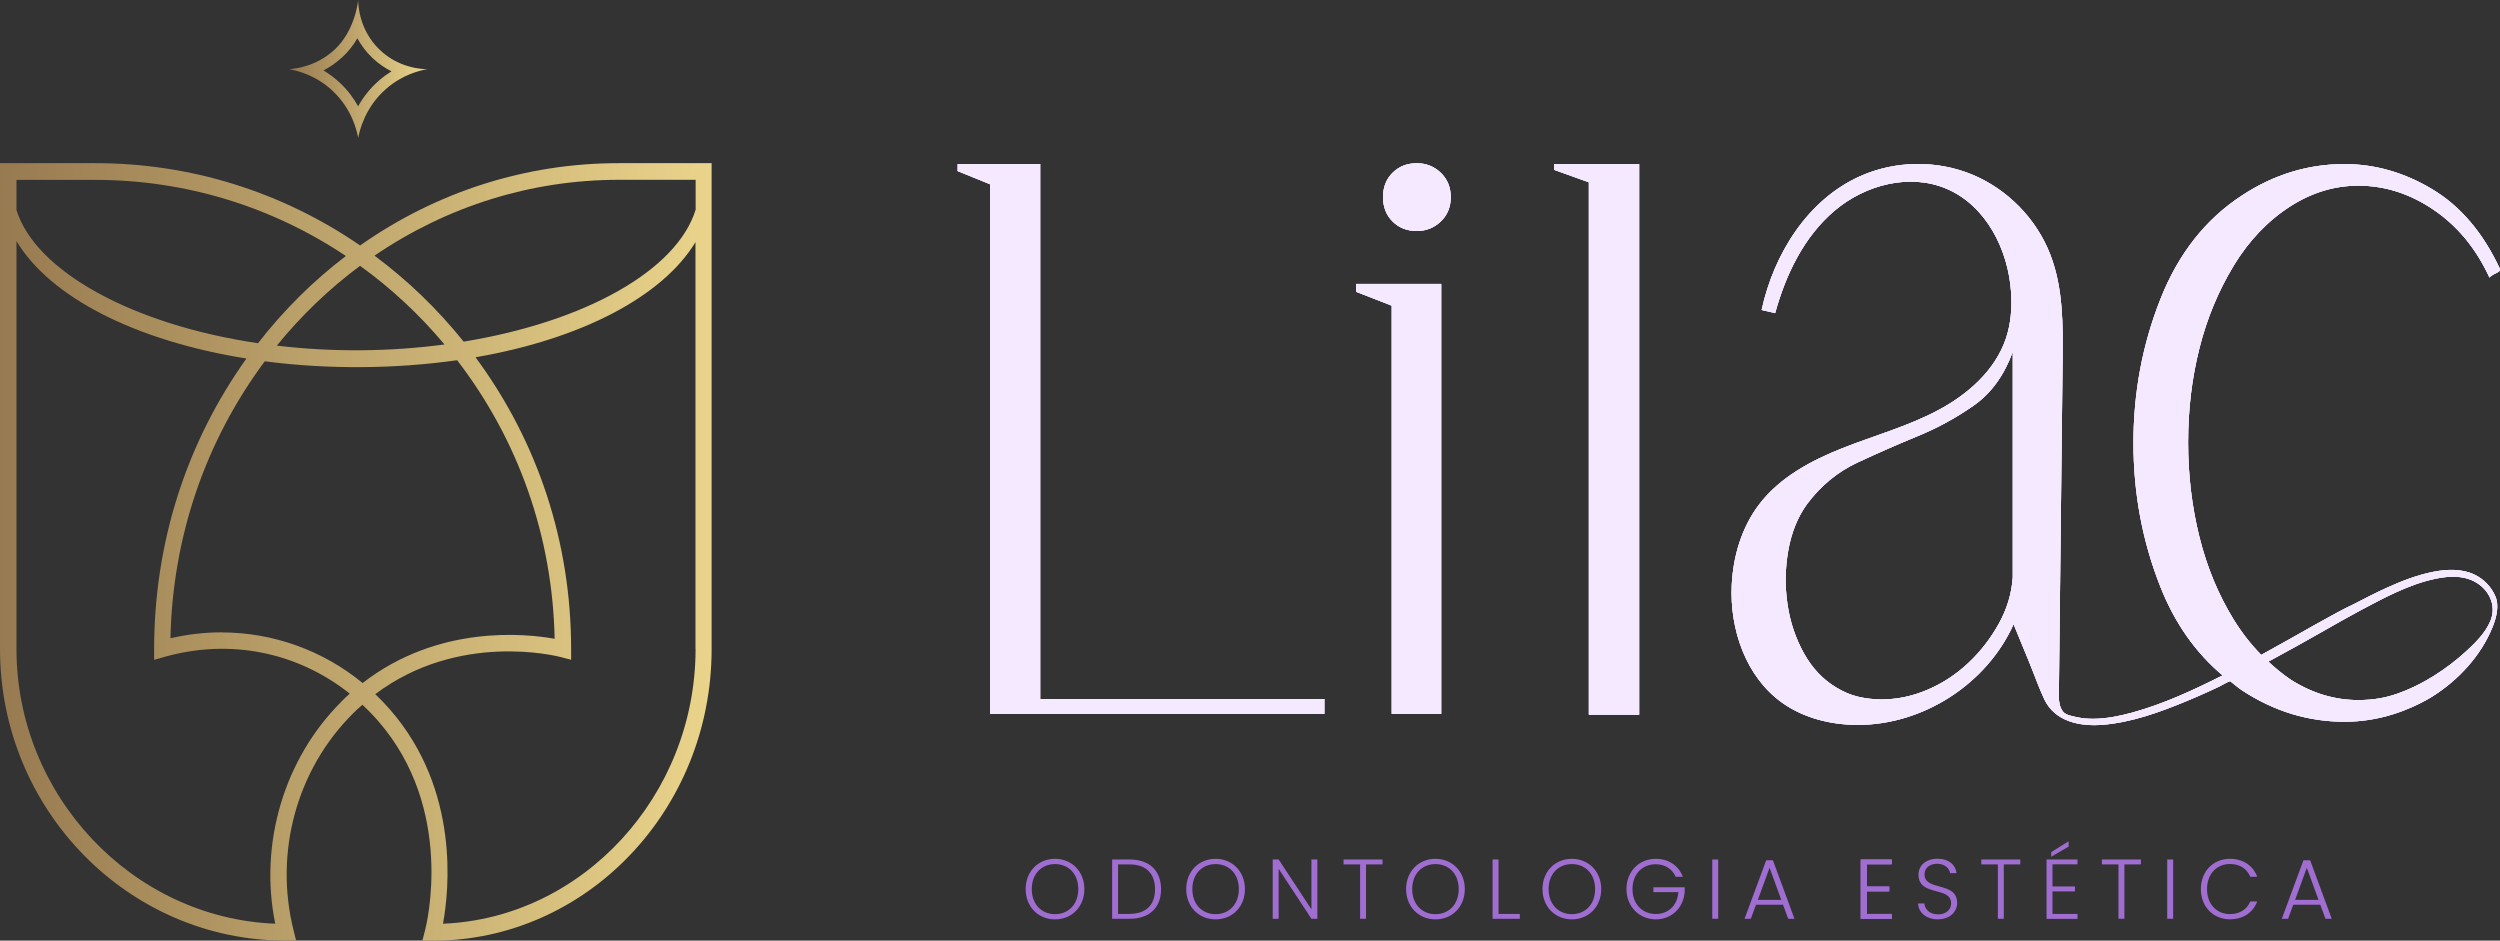 <?xml version="1.0" encoding="UTF-8"?>
<svg id="Camada_2" data-name="Camada 2" xmlns="http://www.w3.org/2000/svg" xmlns:xlink="http://www.w3.org/1999/xlink" viewBox="0 0 298.93 112.47">
  <rect x="0" y="0" width="298.93" height="112.47" fill="#333333" stroke="none"/>
  <defs>
    <style>
      .cls-1 {
        fill: url(#Gradiente_sem_nome_6);
      }

      .cls-2 {
        fill: #f4e9ff;
      }

      .cls-3 {
        fill: #a06dd1;
      }

      .cls-4 {
        fill: url(#Gradiente_sem_nome_6-2);
      }
    </style>
    <linearGradient id="Gradiente_sem_nome_6" data-name="Gradiente sem nome 6" x1="34.55" y1="8.27" x2="51.08" y2="8.27" gradientUnits="userSpaceOnUse">
      <stop offset="0" stop-color="#977a50"/>
      <stop offset="1" stop-color="#ead48b"/>
    </linearGradient>
    <linearGradient id="Gradiente_sem_nome_6-2" data-name="Gradiente sem nome 6" x1="0" y1="65.99" x2="85.1" y2="65.99" xlink:href="#Gradiente_sem_nome_6"/>
  </defs>
  <g id="Camada_1-2" data-name="Camada 1">
    <g>
      <g>
        <path class="cls-1" d="m42.82,16.53c.17-.9.82-3.73,3.4-5.95,1.89-1.63,3.9-2.14,4.87-2.31-.62,0-3.38-.11-5.68-2.31-2.48-2.37-2.58-5.4-2.58-5.95,0,0-.33,3.64-2.85,5.95-2.17,1.99-4.65,2.26-5.41,2.31.91.16,3.18.69,5.22,2.61,2.31,2.18,2.89,4.78,3.05,5.66Zm-1.97-9.61c.81-.74,1.42-1.54,1.88-2.34.43.78,1,1.58,1.77,2.32.75.72,1.54,1.24,2.31,1.63-.48.3-.97.65-1.45,1.06-1.14.98-1.96,2.08-2.54,3.12-.51-.93-1.21-1.89-2.16-2.79-.65-.61-1.32-1.1-1.98-1.5.72-.37,1.45-.86,2.16-1.51Z"/>
        <path class="cls-4" d="m73.96,19.51c-11.06,0-21.74,3.4-30.9,9.84-9.38-6.44-20.32-9.84-31.65-9.84H0v58.09c0,19.22,15.32,34.87,34.15,34.87h1.26l-.31-1.24c-2.33-9.3.38-19.22,7.08-25.89.34-.34.71-.69,1.15-1.07.68.63,1.33,1.3,1.93,1.99,9.18,10.6,5.72,24.38,5.57,24.96l-.33,1.26h1.26c18.38,0,33.33-15.64,33.33-34.87V19.51h-11.14Zm-30.9,12.28c3.73,2.69,7.12,5.85,10.09,9.4-6.6.88-13.45.92-20.05.14,2.93-3.61,6.28-6.82,9.96-9.55ZM1.97,21.51h9.44c10.68,0,21.03,3.14,29.95,9.1-3.92,2.98-7.45,6.49-10.51,10.43-15.02-2.22-26.61-8.61-28.88-15.93v-3.59Zm38.84,62.4c-6.84,6.82-9.85,16.96-7.9,26.54-17.09-.67-30.94-15.33-30.94-32.85V28.83c4.04,6.71,14.18,11.91,27.5,14.04-7.22,10.1-11.04,22.1-11.04,34.72v1.31l1.22-.35c7.81-2.21,15.88-.61,22.17,4.39-.38.34-.71.65-1.02.96Zm-14.28-8.3c-2.06,0-4.13.24-6.15.71.26-12.11,4.16-23.55,11.28-33.12,7.55.99,15.62.92,23-.13,7.38,9.61,11.41,21.12,11.66,33.31-3.5-.63-13.94-1.71-22.96,5.29-4.75-3.9-10.72-6.05-16.83-6.05Zm56.64,1.99c0,17.52-13.51,32.18-30.2,32.85.73-3.96,2.03-15.94-6.27-25.53-.58-.67-1.19-1.31-1.83-1.92,10-7.52,21.69-4.56,22.19-4.43l1.23.32v-1.29c0-12.7-3.95-24.75-11.43-34.88,12.69-2.19,22.39-7.29,26.3-13.77v48.65Zm0-52.5c-2.23,7.19-13.1,13.36-27.73,15.75-3.11-3.88-6.7-7.34-10.66-10.28,8.7-5.93,18.78-9.07,29.19-9.07h9.21v3.6Z"/>
      </g>
      <g>
        <g>
          <path class="cls-3" d="m126.15,109.93c-1.99,0-3.51-1.49-3.51-3.62s1.52-3.62,3.51-3.62,3.51,1.5,3.51,3.62-1.51,3.62-3.51,3.62Zm0-.62c1.57,0,2.78-1.14,2.78-3s-1.21-2.99-2.78-2.99-2.78,1.14-2.78,2.99,1.21,3,2.78,3Z"/>
          <path class="cls-3" d="m138.83,106.33c0,2.2-1.39,3.53-3.75,3.53h-2.1v-7.09h2.1c2.36,0,3.75,1.34,3.75,3.56Zm-3.75,2.94c2.01,0,3.03-1.12,3.03-2.94s-1.02-2.97-3.03-2.97h-1.39v5.92h1.39Z"/>
          <path class="cls-3" d="m145.35,109.93c-1.99,0-3.51-1.49-3.51-3.62s1.52-3.62,3.51-3.62,3.51,1.5,3.51,3.62-1.51,3.62-3.51,3.62Zm0-.62c1.57,0,2.78-1.14,2.78-3s-1.21-2.99-2.78-2.99-2.78,1.14-2.78,2.99,1.21,3,2.78,3Z"/>
          <path class="cls-3" d="m157.52,102.77v7.09h-.71l-3.92-5.97v5.97h-.71v-7.09h.71l3.92,5.96v-5.96h.71Z"/>
          <path class="cls-3" d="m160.65,102.77h4.66v.59h-1.97v6.5h-.71v-6.5h-1.98v-.59Z"/>
          <path class="cls-3" d="m171.64,109.93c-1.99,0-3.51-1.49-3.51-3.62s1.52-3.62,3.51-3.62,3.51,1.5,3.51,3.62-1.51,3.62-3.51,3.62Zm0-.62c1.57,0,2.78-1.14,2.78-3s-1.21-2.99-2.78-2.99-2.78,1.14-2.78,2.99,1.21,3,2.78,3Z"/>
          <path class="cls-3" d="m179.18,102.77v6.51h2.55v.58h-3.26v-7.09h.71Z"/>
          <path class="cls-3" d="m187.95,109.93c-1.99,0-3.51-1.49-3.51-3.62s1.52-3.62,3.51-3.62,3.51,1.5,3.51,3.62-1.51,3.62-3.51,3.62Zm0-.62c1.57,0,2.78-1.14,2.78-3s-1.21-2.99-2.78-2.99-2.78,1.14-2.78,2.99,1.21,3,2.78,3Z"/>
          <path class="cls-3" d="m201.2,104.84h-.83c-.4-.91-1.26-1.5-2.39-1.5-1.57,0-2.78,1.14-2.78,2.97s1.21,2.98,2.78,2.98c1.49,0,2.59-1,2.7-2.62h-2.98v-.58h3.74v.52c-.11,1.88-1.51,3.32-3.45,3.32s-3.51-1.49-3.51-3.62,1.52-3.62,3.51-3.62c1.52,0,2.72.8,3.23,2.15Z"/>
          <path class="cls-3" d="m204.74,102.77h.71v7.09h-.71v-7.09Z"/>
          <path class="cls-3" d="m213.2,108.18h-3.23l-.62,1.68h-.75l2.59-7h.8l2.58,7h-.75l-.62-1.68Zm-1.61-4.42l-1.4,3.84h2.8l-1.4-3.84Z"/>
          <path class="cls-3" d="m226.23,103.35h-2.99v2.65h2.69v.59h-2.69v2.69h2.99v.59h-3.7v-7.1h3.7v.59Z"/>
          <path class="cls-3" d="m226.16,103.35h-2.99v2.65h2.69v.59h-2.69v2.69h2.99v.59h-3.7v-7.1h3.7v.59Z"/>
          <path class="cls-3" d="m231.74,109.93c-1.42,0-2.35-.81-2.39-1.9h.75c.06.59.5,1.3,1.64,1.3.98,0,1.56-.58,1.56-1.31,0-2.09-3.9-.77-3.9-3.44,0-1.1.9-1.9,2.27-1.9s2.16.75,2.28,1.72h-.77c-.08-.5-.56-1.1-1.54-1.12-.83,0-1.52.45-1.52,1.27,0,2.05,3.9.79,3.9,3.43,0,.96-.78,1.94-2.28,1.94Z"/>
          <path class="cls-3" d="m236.91,102.77h4.66v.59h-1.97v6.5h-.71v-6.5h-1.98v-.59Z"/>
          <path class="cls-3" d="m248.41,103.35h-2.99v2.65h2.69v.59h-2.69v2.69h2.99v.59h-3.7v-7.1h3.7v.59Zm-1.06-2.76v.64l-2.08,1.21v-.55l2.08-1.3Z"/>
          <path class="cls-3" d="m251.33,102.77h4.66v.59h-1.97v6.5h-.71v-6.5h-1.98v-.59Z"/>
          <path class="cls-3" d="m259.14,102.77h.71v7.09h-.71v-7.09Z"/>
          <path class="cls-3" d="m266.63,102.69c1.58,0,2.76.79,3.27,2.15h-.83c-.39-.94-1.23-1.53-2.43-1.53-1.55,0-2.74,1.15-2.74,3s1.19,2.99,2.74,2.99c1.21,0,2.04-.59,2.43-1.51h.83c-.51,1.34-1.68,2.13-3.27,2.13-1.97,0-3.47-1.48-3.47-3.61s1.5-3.62,3.47-3.62Z"/>
          <path class="cls-3" d="m277.44,108.18h-3.23l-.62,1.68h-.75l2.59-7h.8l2.58,7h-.75l-.62-1.68Zm-1.61-4.42l-1.4,3.84h2.8l-1.4-3.84Z"/>
        </g>
        <g>
          <g>
            <polygon class="cls-2" points="124.38 19.62 114.51 19.62 114.51 20.46 118.4 22.04 118.4 85.36 158.36 85.36 158.36 83.58 124.38 83.58 124.38 19.62"/>
            <polygon class="cls-2" points="162.15 34.89 166.41 36.55 166.41 85.36 172.33 85.36 172.33 33.95 162.15 33.95 162.15 34.89"/>
            <path class="cls-2" d="m169.42,19.52c-1.18,0-2.15.38-2.91,1.14-.76.76-1.14,1.73-1.14,2.91s.38,2.15,1.14,2.91c.76.76,1.73,1.14,2.91,1.14,1.11,0,2.06-.38,2.86-1.14.79-.76,1.19-1.73,1.19-2.91s-.4-2.14-1.19-2.91c-.8-.76-1.75-1.14-2.86-1.14Z"/>
            <polygon class="cls-2" points="185.83 20.31 189.98 21.8 189.98 85.46 196 85.46 196 19.62 185.83 19.62 185.83 20.31"/>
            <path class="cls-2" d="m267.09,31.76c1.83-3.01,4.1-5.38,6.8-7.11,2.56-1.63,5.26-2.45,8.1-2.45,3.18,0,6.2.97,9.04,2.91,2.84,1.94,5.05,4.63,6.64,8.08.14-.17.4-.34.78-.52.38-.17.54-.34.47-.52-2.01-4.31-4.69-7.47-8.05-9.5-3.36-2.02-6.87-3.03-10.54-3.03-4.36,0-8.45,1.25-12.25,3.75-4.36,2.84-7.62,6.98-9.76,12.41-2.15,5.43-3.22,11.16-3.22,17.19s1.07,11.76,3.22,17.19c1.74,4.4,4.24,7.9,7.44,10.6-3.47,1.75-7.06,3.42-10.82,4.45-1.51.41-3.07.73-4.63.74-.65,0-1.31-.05-1.95-.19-.53-.12-1.34-.23-1.69-.68-.37-.47-.49-1.17-.49-1.75.15-13.39.3-26.78.45-40.17.05-4.3.08-8.73-1.48-12.74-1.66-4.28-5.13-7.81-9.37-9.56-4.24-1.74-9.2-1.66-13.38.22-6.26,2.81-10.3,9.28-11.76,15.99.54.12,1.08.25,1.62.37,1.27-4.62,3.45-9.15,7.11-12.25,3.66-3.1,8.99-4.5,13.4-2.61,4.71,2.01,7.37,7.28,7.7,12.38.12,1.84-.02,3.71-.6,5.46-1.28,3.86-4.58,6.76-8.18,8.66-3.6,1.91-7.56,3-11.34,4.49-3.79,1.5-7.53,3.5-10,6.74-2.08,2.73-3.11,6.17-3.28,9.6-.27,5.33,1.68,11.02,6.03,14.12,2.6,1.85,5.86,2.65,9.05,2.65,7.82,0,15.42-4.91,18.62-12.04.63,1.52,1.25,3.04,1.88,4.57.6,1.46,1.12,2.97,1.79,4.4,1.27,2.68,4.26,3.27,6.94,3.06,3.47-.27,6.87-1.51,10.06-2.83.88-.36,1.75-.75,2.62-1.14.44-.2.88-.4,1.31-.61.14-.07,1.22-.69,1.31-.63.47.36.91.76,1.41,1.09,3.81,2.5,7.89,3.75,12.25,3.75.98,0,1.95-.07,2.91-.22,4.07-.61,7.14-2.51,7.63-2.82,3.08-1.95,5.77-4.85,7.15-8.25.46-1.13.84-2.57.34-3.72-.48-1.12-1.39-2.06-2.49-2.58-1.53-.73-3.33-.65-4.95-.33-1.88.37-3.68,1.07-5.42,1.85-1.38.62-2.73,1.32-4.08,2.02-2.34,1.08-6.43,3.53-11.05,6.06-1.22-1.25-2.32-2.65-3.29-4.22-1.83-2.97-3.2-6.27-4.1-9.89-.9-3.62-1.35-7.38-1.35-11.31s.45-7.67,1.35-11.24c.9-3.57,2.27-6.87,4.1-9.88Zm-26.43,37.37c-.14,1.88-.69,3.7-1.66,5.45-.97,1.75-2.18,3.32-3.63,4.68-1.45,1.37-3.08,2.44-4.88,3.21-1.8.77-3.63,1.16-5.5,1.16-.97,0-1.91-.11-2.8-.32-.9-.21-1.76-.58-2.6-1.09-1.59-.94-2.89-2.31-3.89-4.1-1-1.8-1.66-3.76-1.97-5.9-.31-2.14-.28-4.27.1-6.41.38-2.14,1.12-3.98,2.23-5.52,1.66-2.22,3.69-3.89,6.08-5,2.39-1.11,4.78-2.16,7.16-3.14,2.39-.98,4.62-2.2,6.7-3.66,2.08-1.45,3.63-3.59,4.67-6.41v27.07Zm41.25,4.03c2.97-1.57,6.05-3.29,9.37-3.97,1.5-.31,3.17-.4,4.57.33,1.75.91,2.72,2.86,1.93,4.74-.6,1.42-1.77,2.58-2.89,3.61-1.19,1.09-2.49,2.08-3.86,2.94-.76.48-3.56,2.17-6.38,2.67-.87.16-1.76.23-2.66.23-2.84,0-5.54-.82-8.1-2.45-.95-.64-1.82-1.37-2.66-2.15,4.53-2.42,8.48-4.78,10.69-5.95Z"/>
          </g>
          <g>
            <polygon class="cls-2" points="124.38 19.62 114.51 19.62 114.51 20.46 118.4 22.04 118.4 85.36 158.36 85.36 158.36 83.58 124.38 83.58 124.38 19.62"/>
            <polygon class="cls-2" points="162.15 34.89 166.41 36.55 166.41 85.36 172.33 85.36 172.33 33.95 162.15 33.95 162.15 34.89"/>
            <path class="cls-2" d="m169.42,19.52c-1.18,0-2.15.38-2.91,1.14-.76.76-1.14,1.73-1.14,2.91s.38,2.15,1.14,2.91c.76.76,1.73,1.14,2.91,1.14,1.11,0,2.06-.38,2.86-1.14.79-.76,1.19-1.73,1.19-2.91s-.4-2.14-1.19-2.91c-.8-.76-1.75-1.14-2.86-1.14Z"/>
            <polygon class="cls-2" points="185.83 20.31 189.98 21.8 189.98 85.46 196 85.46 196 19.62 185.83 19.62 185.83 20.31"/>
            <path class="cls-2" d="m267.09,31.76c1.83-3.01,4.1-5.38,6.8-7.11,2.56-1.63,5.26-2.45,8.1-2.45,3.18,0,6.2.97,9.04,2.91,2.84,1.94,5.05,4.63,6.64,8.08.14-.17.4-.34.78-.52.38-.17.54-.34.47-.52-2.01-4.31-4.69-7.47-8.05-9.5-3.36-2.02-6.87-3.03-10.54-3.03-4.36,0-8.45,1.25-12.25,3.75-4.36,2.84-7.62,6.98-9.76,12.41-2.15,5.43-3.22,11.16-3.22,17.19s1.07,11.76,3.22,17.19c1.74,4.4,4.24,7.9,7.44,10.6-3.47,1.75-7.06,3.42-10.82,4.45-1.51.41-3.07.73-4.63.74-.65,0-1.31-.05-1.95-.19-.53-.12-1.34-.23-1.69-.68-.37-.47-.49-1.17-.49-1.75.15-13.39.3-26.78.45-40.17.05-4.3.08-8.73-1.48-12.74-1.66-4.28-5.13-7.81-9.37-9.56-4.24-1.74-9.2-1.66-13.38.22-6.26,2.81-10.3,9.28-11.76,15.99.54.12,1.08.25,1.62.37,1.27-4.62,3.45-9.15,7.11-12.25,3.66-3.1,8.99-4.5,13.4-2.61,4.71,2.01,7.37,7.28,7.7,12.38.12,1.84-.02,3.71-.6,5.46-1.28,3.86-4.58,6.76-8.18,8.66-3.6,1.91-7.56,3-11.34,4.49-3.79,1.5-7.53,3.5-10,6.74-2.08,2.73-3.11,6.17-3.28,9.6-.27,5.33,1.68,11.02,6.03,14.12,2.6,1.85,5.86,2.65,9.05,2.65,7.82,0,15.42-4.91,18.62-12.04.63,1.52,1.25,3.04,1.88,4.57.6,1.46,1.12,2.97,1.79,4.4,1.27,2.68,4.26,3.27,6.94,3.06,3.47-.27,6.87-1.51,10.06-2.83.88-.36,1.75-.75,2.62-1.14.44-.2.88-.4,1.31-.61.14-.07,1.22-.69,1.31-.63.47.36.91.76,1.41,1.09,3.81,2.5,7.89,3.75,12.25,3.75.98,0,1.95-.07,2.91-.22,4.07-.61,7.14-2.51,7.63-2.82,3.08-1.95,5.77-4.85,7.15-8.25.46-1.13.84-2.57.34-3.72-.48-1.12-1.39-2.06-2.49-2.58-1.53-.73-3.33-.65-4.95-.33-1.88.37-3.68,1.07-5.42,1.85-1.38.62-2.73,1.32-4.08,2.02-2.34,1.08-6.43,3.53-11.05,6.06-1.22-1.25-2.32-2.65-3.29-4.22-1.83-2.97-3.2-6.27-4.1-9.89-.9-3.62-1.35-7.38-1.35-11.31s.45-7.67,1.35-11.24c.9-3.57,2.27-6.87,4.1-9.88Zm-26.43,37.37c-.14,1.88-.69,3.7-1.66,5.45-.97,1.75-2.18,3.32-3.63,4.68-1.45,1.37-3.08,2.44-4.88,3.21-1.8.77-3.63,1.16-5.5,1.16-.97,0-1.91-.11-2.8-.32-.9-.21-1.76-.58-2.6-1.09-1.59-.94-2.89-2.31-3.89-4.1-1-1.8-1.66-3.76-1.97-5.9-.31-2.14-.28-4.27.1-6.41.38-2.14,1.12-3.98,2.23-5.52,1.66-2.22,3.69-3.89,6.08-5,2.39-1.11,4.78-2.16,7.16-3.14,2.39-.98,4.62-2.2,6.7-3.66,2.08-1.45,3.63-3.59,4.67-6.41v27.07Zm41.25,4.03c2.97-1.57,6.05-3.29,9.37-3.97,1.5-.31,3.17-.4,4.57.33,1.75.91,2.72,2.86,1.93,4.74-.6,1.42-1.77,2.58-2.89,3.61-1.19,1.09-2.49,2.08-3.86,2.94-.76.48-3.56,2.17-6.38,2.67-.87.16-1.76.23-2.66.23-2.84,0-5.54-.82-8.1-2.45-.95-.64-1.82-1.37-2.66-2.15,4.53-2.42,8.48-4.78,10.69-5.95Z"/>
          </g>
          <g>
            <polygon class="cls-2" points="124.38 19.62 114.51 19.62 114.51 20.46 118.4 22.04 118.4 85.36 158.36 85.36 158.36 83.58 124.38 83.58 124.38 19.62"/>
            <polygon class="cls-2" points="162.15 34.89 166.41 36.55 166.41 85.36 172.33 85.36 172.33 33.95 162.15 33.95 162.15 34.89"/>
            <path class="cls-2" d="m169.42,19.52c-1.18,0-2.15.38-2.91,1.14-.76.76-1.14,1.73-1.14,2.91s.38,2.15,1.14,2.91c.76.76,1.73,1.14,2.91,1.14,1.11,0,2.06-.38,2.86-1.14.79-.76,1.19-1.73,1.19-2.91s-.4-2.14-1.19-2.91c-.8-.76-1.75-1.14-2.86-1.14Z"/>
            <polygon class="cls-2" points="185.83 20.31 189.98 21.8 189.98 85.46 196 85.46 196 19.62 185.83 19.62 185.83 20.31"/>
            <path class="cls-2" d="m267.09,31.76c1.83-3.01,4.1-5.38,6.8-7.11,2.56-1.63,5.26-2.45,8.1-2.45,3.18,0,6.2.97,9.04,2.91,2.84,1.94,5.05,4.63,6.64,8.08.14-.17.4-.34.78-.52.38-.17.54-.34.47-.52-2.01-4.31-4.69-7.47-8.05-9.5-3.36-2.02-6.87-3.03-10.54-3.03-4.36,0-8.45,1.25-12.25,3.75-4.36,2.84-7.62,6.98-9.76,12.41-2.15,5.43-3.22,11.16-3.22,17.19s1.07,11.76,3.22,17.19c1.74,4.4,4.24,7.9,7.44,10.6-3.47,1.75-7.06,3.42-10.82,4.45-1.51.41-3.07.73-4.63.74-.65,0-1.31-.05-1.95-.19-.53-.12-1.34-.23-1.69-.68-.37-.47-.49-1.17-.49-1.75.15-13.39.3-26.78.45-40.17.05-4.3.08-8.73-1.48-12.74-1.66-4.28-5.13-7.81-9.37-9.56-4.24-1.74-9.2-1.66-13.38.22-6.26,2.81-10.3,9.28-11.76,15.99.54.12,1.08.25,1.62.37,1.27-4.62,3.45-9.15,7.11-12.25,3.66-3.1,8.99-4.5,13.4-2.61,4.71,2.01,7.37,7.28,7.7,12.38.12,1.84-.02,3.71-.6,5.46-1.28,3.86-4.58,6.76-8.18,8.66-3.6,1.91-7.56,3-11.34,4.49-3.79,1.5-7.53,3.5-10,6.74-2.08,2.73-3.11,6.17-3.28,9.6-.27,5.33,1.68,11.02,6.03,14.12,2.6,1.85,5.86,2.65,9.05,2.65,7.82,0,15.42-4.91,18.62-12.04.63,1.52,1.25,3.04,1.88,4.57.6,1.46,1.12,2.97,1.79,4.4,1.27,2.68,4.26,3.27,6.94,3.06,3.47-.27,6.87-1.51,10.06-2.83.88-.36,1.75-.75,2.62-1.14.44-.2.88-.4,1.31-.61.14-.07,1.22-.69,1.31-.63.47.36.91.76,1.41,1.09,3.81,2.5,7.89,3.75,12.25,3.75.98,0,1.95-.07,2.91-.22,4.07-.61,7.14-2.51,7.63-2.82,3.08-1.95,5.77-4.85,7.15-8.25.46-1.13.84-2.57.34-3.72-.48-1.12-1.39-2.06-2.49-2.58-1.53-.73-3.33-.65-4.95-.33-1.88.37-3.68,1.07-5.42,1.85-1.38.62-2.73,1.32-4.08,2.02-2.34,1.08-6.43,3.53-11.05,6.06-1.22-1.25-2.32-2.65-3.29-4.22-1.83-2.97-3.2-6.27-4.1-9.89-.9-3.62-1.35-7.38-1.35-11.31s.45-7.67,1.35-11.24c.9-3.57,2.27-6.87,4.1-9.88Zm-26.43,37.37c-.14,1.88-.69,3.7-1.66,5.45-.97,1.75-2.18,3.32-3.63,4.68-1.45,1.37-3.08,2.44-4.88,3.21-1.8.77-3.63,1.16-5.5,1.16-.97,0-1.91-.11-2.8-.32-.9-.21-1.76-.58-2.6-1.09-1.59-.94-2.89-2.31-3.89-4.1-1-1.8-1.66-3.76-1.97-5.9-.31-2.14-.28-4.27.1-6.41.38-2.14,1.12-3.98,2.23-5.52,1.66-2.22,3.69-3.89,6.08-5,2.39-1.11,4.78-2.16,7.16-3.14,2.39-.98,4.62-2.2,6.7-3.66,2.08-1.45,3.63-3.59,4.67-6.41v27.07Zm41.25,4.03c2.97-1.57,6.05-3.29,9.37-3.97,1.5-.31,3.17-.4,4.57.33,1.75.91,2.72,2.86,1.93,4.74-.6,1.42-1.77,2.58-2.89,3.61-1.19,1.09-2.49,2.08-3.86,2.94-.76.48-3.56,2.17-6.38,2.67-.87.16-1.76.23-2.66.23-2.84,0-5.54-.82-8.1-2.45-.95-.64-1.82-1.37-2.66-2.15,4.53-2.42,8.48-4.78,10.69-5.95Z"/>
          </g>
        </g>
      </g>
    </g>
  </g>
</svg>